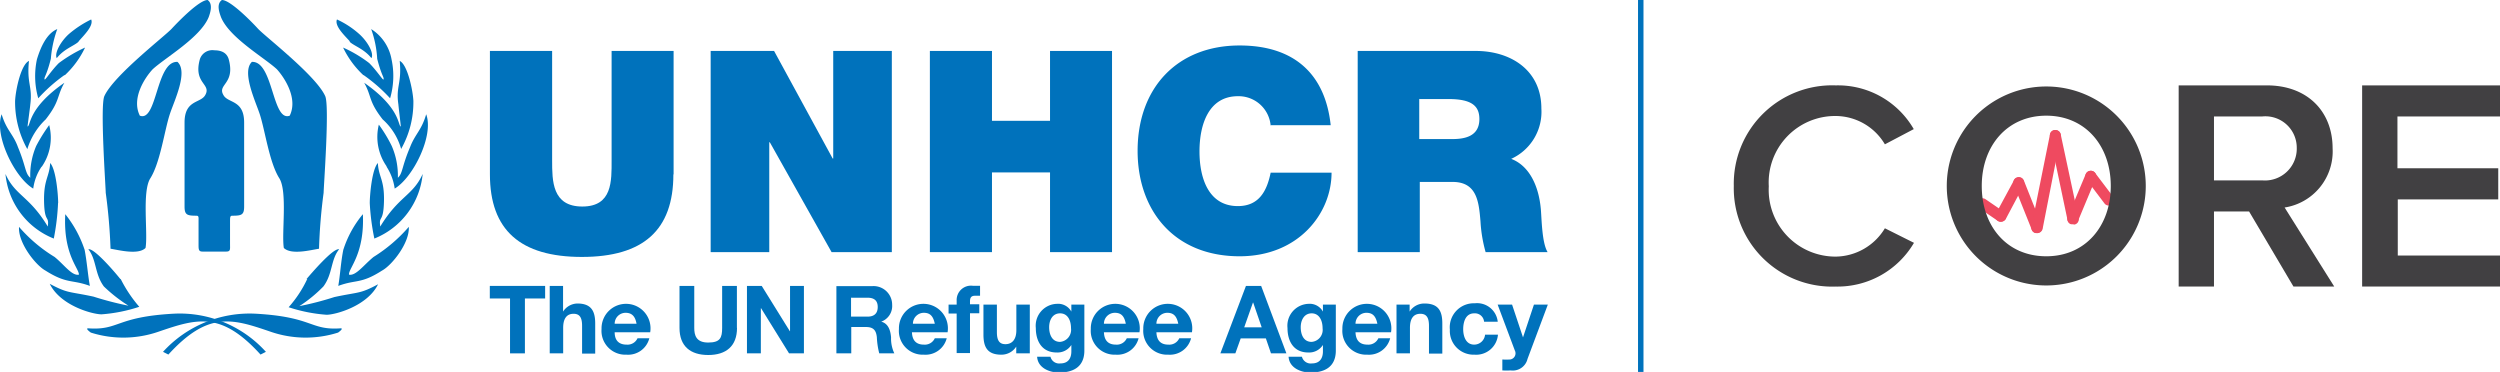 <svg xmlns="http://www.w3.org/2000/svg" width="228.66" height="34.02" viewBox="0 0 228.66 34.02"><path d="M176.08,31.51a9,9,0,0,1,9.33-9.2,8,8,0,0,1,7.13,4l-2.64,1.39a5.26,5.26,0,0,0-4.49-2.59,6.08,6.08,0,0,0-6.13,6.43,6.11,6.11,0,0,0,6.13,6.43,5.33,5.33,0,0,0,4.49-2.59l2.66,1.33a8.11,8.11,0,0,1-7.15,4A9,9,0,0,1,176.08,31.51Z" transform="translate(-17.5 -14.5)" fill="#414042"/><path d="M227.27,40.71l-4.06-6.87H220v6.87h-3.23V22.31h8.08c3.65,0,6,2.34,6,5.76a5.19,5.19,0,0,1-4.39,5.41L231,40.71Zm.3-12.67a2.87,2.87,0,0,0-3.14-2.89H220V31h4.44A2.91,2.91,0,0,0,227.57,28Z" transform="translate(-17.5 -14.5)" fill="#414042"/><path d="M233.55,40.71V22.31h12.61v2.84h-9.38v4.74H246v2.85h-9.19v5.13h9.38v2.84Z" transform="translate(-17.5 -14.5)" fill="#414042"/><path d="M198.85,33.15" transform="translate(-17.5 -14.5)" fill="#ef4a60"/><path d="M200.49,34.78a.51.51,0,0,1-.28-.09l-1.65-1.13a.5.5,0,1,1,.57-.82l1.65,1.13a.5.5,0,0,1,.13.69A.52.52,0,0,1,200.49,34.78Z" transform="translate(-17.5 -14.5)" fill="#ef4a60"/><path d="M200.49,34.78a.46.46,0,0,1-.23-.06.5.5,0,0,1-.21-.67L201.7,31a.5.5,0,0,1,.68-.21.51.51,0,0,1,.2.68l-1.64,3.09A.52.52,0,0,1,200.49,34.78Z" transform="translate(-17.5 -14.5)" fill="#ef4a60"/><path d="M203.79,35.82a.48.48,0,0,1-.46-.32l-1.65-4.12a.5.5,0,0,1,.28-.65.5.5,0,0,1,.65.28l1.64,4.12a.49.49,0,0,1-.27.65A.43.43,0,0,1,203.79,35.82Z" transform="translate(-17.5 -14.5)" fill="#ef4a60"/><path d="M203.79,35.82h-.1a.51.51,0,0,1-.39-.59L205,26.79a.48.48,0,0,1,.58-.39.49.49,0,0,1,.4.58l-1.65,8.43A.5.5,0,0,1,203.79,35.82Z" transform="translate(-17.5 -14.5)" fill="#ef4a60"/><path d="M207.08,35a.49.49,0,0,1-.48-.39L205,27a.49.49,0,0,1,.38-.59.5.5,0,0,1,.6.38l1.64,7.66a.49.49,0,0,1-.38.59Z" transform="translate(-17.5 -14.5)" fill="#ef4a60"/><path d="M207.09,35a.45.45,0,0,1-.2,0,.51.51,0,0,1-.27-.65l1.65-3.93a.51.51,0,0,1,.66-.26.49.49,0,0,1,.26.65l-1.64,3.93A.5.5,0,0,1,207.09,35Z" transform="translate(-17.5 -14.5)" fill="#ef4a60"/><path d="M210.38,33.3a.48.48,0,0,1-.4-.2l-1.65-2.18a.51.51,0,0,1,.1-.7.5.5,0,0,1,.7.1l1.65,2.18a.5.5,0,0,1-.1.7A.47.47,0,0,1,210.38,33.3Z" transform="translate(-17.5 -14.5)" fill="#ef4a60"/><path d="M195.56,31.51a9.1,9.1,0,1,1,18.2,0,9.1,9.1,0,1,1-18.2,0Zm15,0c0-3.68-2.33-6.43-5.9-6.43s-5.9,2.75-5.9,6.43,2.3,6.43,5.9,6.43S210.56,35.16,210.56,31.51Z" transform="translate(-17.5 -14.5)" fill="#414042"/><path d="M38.19,37.51c.41,0,.35-.22.35-.65V34.79c0-.42,0-.56.21-.56.85,0,1.08-.08,1.08-.84V25.71c0-2.1-1.48-1.75-1.89-2.51-.6-1,1.1-1,.48-3.28-.15-.51-.55-.82-1.32-.82a1.2,1.2,0,0,0-1.32.82c-.62,2.24,1.09,2.24.49,3.28-.42.76-1.89.41-1.89,2.51v7.68c0,.76.23.84,1.08.84.24,0,.2.14.2.56v2.07c0,.43,0,.65.35.65h2.18" transform="translate(-17.5 -14.5)" fill="#0072bc"/><path d="M31.46,20.84c-.75.81-1.95,2.68-1.17,4.24,1.59.61,1.47-5,3.44-4.92,1,.9-.29,3.56-.68,4.73-.49,1.44-.88,4.46-1.8,5.92-.78,1.22-.2,5.05-.44,6.37-.66.66-2.44.19-3.2.07a50.52,50.52,0,0,0-.44-5.12c0-.49-.53-8-.12-8.85.86-1.88,5.51-5.46,6.15-6.15s2.53-2.63,3.29-2.63c.53.37.22,1.22.1,1.56-.76,1.88-4,3.73-5.13,4.78" transform="translate(-17.5 -14.5)" fill="#0072bc"/><path d="M42.83,20.84c.73.81,1.93,2.68,1.17,4.24-1.61.61-1.49-5-3.46-4.92-.95.9.31,3.56.7,4.73.49,1.44.88,4.46,1.81,5.92.76,1.22.19,5.05.41,6.37.69.66,2.44.19,3.22.07a49.45,49.45,0,0,1,.42-5.12c0-.49.56-8,.14-8.85-.85-1.88-5.51-5.46-6.14-6.15s-2.54-2.63-3.3-2.63c-.55.37-.21,1.22-.09,1.56.75,1.88,4,3.73,5.12,4.78" transform="translate(-17.5 -14.5)" fill="#0072bc"/><path d="M24.69,18.31c-.41.39-1.34.66-2,1.51-.24-.46.39-1.58,1.15-2.24a9.5,9.5,0,0,1,2-1.3c.24.57-.64,1.42-1.15,2" transform="translate(-17.5 -14.5)" fill="#0072bc"/><path d="M23.39,21.37A14.82,14.82,0,0,0,21,23.49a7.33,7.33,0,0,1-.12-3.57c.34-1.12.9-2.37,1.86-2.76a10.35,10.35,0,0,0-.59,2.72c-.41,1.63-.66,1.68-.56,1.9.09,0,.63-.85,1.29-1.51a13,13,0,0,1,2.4-1.42,8.3,8.3,0,0,1-1.84,2.52" transform="translate(-17.5 -14.5)" fill="#0072bc"/><path d="M20,28.14a8.87,8.87,0,0,1-1.12-4.41c.05-1,.53-3.32,1.27-3.66-.22,2.1.34,2.3.12,4,0,.1-.25,1.91-.25,2,.3-.05,0-1.67,3.37-4-.72,1.27-.39,1.66-1.71,3.35A6.22,6.22,0,0,0,20,28.14" transform="translate(-17.5 -14.5)" fill="#0072bc"/><path d="M21.3,29.75a4.6,4.6,0,0,0-.76,2c-1.69-1-3.6-4.86-2.89-6.8.44,1.47,1.05,1.79,1.49,3,.76,1.83.64,2.39,1.13,2.81a6.8,6.8,0,0,1,.54-2.91A15.22,15.22,0,0,1,22,25.94a4.67,4.67,0,0,1-.68,3.81" transform="translate(-17.5 -14.5)" fill="#0072bc"/><path d="M22.81,33.07a21.44,21.44,0,0,1-.39,3.25A7.06,7.06,0,0,1,18,30.41c.89,2,2.18,2,3.87,4.81.14-1.07-.3-.27-.34-2.29s.48-2.21.56-3.52c.54.58.73,2.93.73,3.66" transform="translate(-17.5 -14.5)" fill="#0072bc"/><path d="M25.23,37.3c.22,1.1.31,2.39.49,3.35-1.66-.61-2.08-.15-4.06-1.4-.9-.49-2.52-2.54-2.42-4A13.72,13.72,0,0,0,22.49,38c.88.71,1.59,1.76,2.23,1.62,0-.59-1.45-1.86-1.25-5.53a10.46,10.46,0,0,1,1.76,3.23" transform="translate(-17.5 -14.5)" fill="#0072bc"/><path d="M28.53,40a12.26,12.26,0,0,0,1.71,2.56,14.24,14.24,0,0,1-3.45.69c-.83,0-3.76-.79-4.74-2.79,1.69.9,1.71.68,4,1.17a29.77,29.77,0,0,0,3.2.83A13.94,13.94,0,0,1,27,40.7c-.85-1.15-.66-2.45-1.42-3.4.52-.15,2.52,2.2,2.94,2.74" transform="translate(-17.5 -14.5)" fill="#0072bc"/><path d="M49.47,18.31c.39.39,1.34.66,2,1.51.27-.46-.39-1.58-1.15-2.24a8.16,8.16,0,0,0-2-1.3c-.24.57.64,1.42,1.18,2" transform="translate(-17.5 -14.5)" fill="#0072bc"/><path d="M50.76,21.37a14.83,14.83,0,0,1,2.42,2.12,7.23,7.23,0,0,0,.13-3.57,4.13,4.13,0,0,0-1.86-2.76A9.65,9.65,0,0,1,52,19.88c.42,1.63.66,1.68.57,1.9-.1,0-.64-.85-1.3-1.51a11.75,11.75,0,0,0-2.39-1.42,8.42,8.42,0,0,0,1.85,2.52" transform="translate(-17.5 -14.5)" fill="#0072bc"/><path d="M54.18,28.14a8.68,8.68,0,0,0,1.13-4.41c-.05-1-.54-3.32-1.25-3.66.2,2.1-.37,2.3-.12,4,0,.1.22,1.91.22,2-.27-.05,0-1.67-3.35-4,.71,1.27.37,1.66,1.69,3.35a5.67,5.67,0,0,1,1.68,2.67" transform="translate(-17.5 -14.5)" fill="#0072bc"/><path d="M52.86,29.75a4.9,4.9,0,0,1,.74,2c1.68-1,3.61-4.86,2.88-6.8-.42,1.47-1,1.79-1.47,3-.78,1.83-.66,2.39-1.12,2.81a6.81,6.81,0,0,0-.56-2.91,13.12,13.12,0,0,0-1.18-1.95,4.69,4.69,0,0,0,.71,3.81" transform="translate(-17.5 -14.5)" fill="#0072bc"/><path d="M51.32,33.07a21.06,21.06,0,0,0,.42,3.25,7.09,7.09,0,0,0,4.42-5.91c-.9,2-2.17,2-3.88,4.81-.15-1.07.29-.27.34-2.29s-.49-2.21-.56-3.52c-.54.58-.74,2.93-.74,3.66" transform="translate(-17.5 -14.5)" fill="#0072bc"/><path d="M48.91,37.3c-.23,1.1-.3,2.39-.47,3.35,1.64-.61,2.05-.15,4-1.4.91-.49,2.54-2.54,2.45-4A14.14,14.14,0,0,1,51.67,38c-.88.71-1.62,1.76-2.25,1.62-.05-.59,1.44-1.86,1.27-5.53a9.68,9.68,0,0,0-1.78,3.23" transform="translate(-17.5 -14.5)" fill="#0072bc"/><path d="M45.61,40A10.75,10.75,0,0,1,43.9,42.6a14.34,14.34,0,0,0,3.47.69c.8,0,3.73-.79,4.71-2.79-1.68.9-1.71.68-4,1.17a28,28,0,0,1-3.2.83,12.65,12.65,0,0,0,2.2-1.8c.86-1.15.66-2.45,1.44-3.4-.53-.15-2.54,2.2-3,2.74" transform="translate(-17.5 -14.5)" fill="#0072bc"/><path d="M32.9,46.93l-.49-.25a10.72,10.72,0,0,1,8.43-3.49c5.33.29,5,1.54,7.82,1.34.32,0-.24.39-.24.39a9.81,9.81,0,0,1-6.23-.1c-3.43-1.17-5.65-1.88-9.29,2.11" transform="translate(-17.5 -14.5)" fill="#0072bc"/><path d="M41.33,46.93l.49-.25a10.63,10.63,0,0,0-8.41-3.49c-5.35.29-5,1.54-7.84,1.34-.32,0,.24.39.24.39a9.84,9.84,0,0,0,6.24-.1c3.44-1.17,5.66-1.88,9.28,2.11" transform="translate(-17.5 -14.5)" fill="#0072bc"/><path d="M79.09,30.45c0,5.1-2.75,7.55-8.37,7.55s-8.41-2.45-8.41-7.55V19.16H68v10c0,1.89,0,4.23,2.76,4.23s2.68-2.34,2.68-4.23v-10h5.67V30.45" transform="translate(-17.5 -14.5)" fill="#0072bc"/><polygon points="65 4.66 70.8 4.66 76.16 14.5 76.21 14.5 76.21 4.66 81.57 4.66 81.57 23.06 76.06 23.06 70.41 13.01 70.36 13.01 70.36 23.06 65 23.06 65 4.66 65 4.66" fill="#0072bc"/><polygon points="85.05 4.66 90.73 4.66 90.73 11.05 96.04 11.05 96.04 4.66 101.71 4.66 101.71 23.06 96.04 23.06 96.04 15.77 90.73 15.77 90.73 23.06 85.05 23.06 85.05 4.66 85.05 4.66" fill="#0072bc"/><path d="M133.72,26a2.94,2.94,0,0,0-3-2.7c-2.66,0-3.51,2.57-3.51,5.05s.85,5,3.51,5c1.91,0,2.65-1.34,3-3.06h5.57c0,3.71-3,7.65-8.41,7.65-6,0-9.33-4.2-9.33-9.64,0-5.8,3.66-9.64,9.33-9.64,5.06,0,7.84,2.68,8.33,7.29h-5.52" transform="translate(-17.5 -14.5)" fill="#0072bc"/><path d="M141.69,37.56h5.67V31.14h3c2.24,0,2.4,1.84,2.55,3.59a13,13,0,0,0,.47,2.83h5.67c-.52-.85-.54-3-.62-3.94-.21-2.3-1.16-4-2.71-4.59a4.73,4.73,0,0,0,2.76-4.61c0-3.49-2.79-5.26-6-5.26h-10.8v18.4m5.67-14H150c2.16,0,2.81.67,2.81,1.83,0,1.65-1.45,1.83-2.5,1.83h-3V23.54Z" transform="translate(-17.5 -14.5)" fill="#0072bc"/><polygon points="46.65 27.3 44.8 27.3 44.8 26.15 49.86 26.15 49.86 27.3 48.01 27.3 48.01 32.32 46.65 32.32 46.65 27.3 46.65 27.3" fill="#0072bc"/><path d="M67.78,40.65H69V43h0a1.59,1.59,0,0,1,1.31-.74c1.3,0,1.63.73,1.63,1.83v2.75H70.74V44.3c0-.74-.21-1.1-.78-1.1s-.95.37-.95,1.28v2.34H67.78V40.65" transform="translate(-17.5 -14.5)" fill="#0072bc"/><path d="M75.72,44.11c-.11-.62-.38-1-1-1a1,1,0,0,0-1,1h2m-2,.78c0,.77.41,1.13,1.09,1.13a1,1,0,0,0,1-.58h1.08a2,2,0,0,1-2.09,1.5,2.18,2.18,0,0,1-2.28-2.35,2.24,2.24,0,1,1,4.45.3Z" transform="translate(-17.5 -14.5)" fill="#0072bc"/><path d="M84.91,44.49c0,1.67-1,2.48-2.63,2.48s-2.63-.8-2.63-2.48V40.65H81v3.84c0,.67.17,1.34,1.27,1.34s1.28-.43,1.28-1.34V40.65h1.35v3.84" transform="translate(-17.5 -14.5)" fill="#0072bc"/><polygon points="68.32 26.15 69.67 26.15 72.24 30.29 72.26 30.29 72.26 26.15 73.53 26.15 73.53 32.32 72.17 32.32 69.61 28.19 69.59 28.19 69.59 32.32 68.32 32.32 68.32 26.15 68.32 26.15" fill="#0072bc"/><path d="M94,46.82h1.36V44.41H96.7c.68,0,.93.29,1,.93a7.1,7.1,0,0,0,.22,1.48H99.3A3.16,3.16,0,0,1,99,45.36c-.05-.62-.24-1.27-.9-1.44v0a1.52,1.52,0,0,0,1-1.54,1.7,1.7,0,0,0-1.81-1.71H94v6.17m1.36-5.11h1.49c.6,0,.93.26.93.85s-.33.88-.93.88H95.34V41.71Z" transform="translate(-17.5 -14.5)" fill="#0072bc"/><path d="M104.17,44.89a2.24,2.24,0,1,0-4.45-.3A2.18,2.18,0,0,0,102,46.94a2,2,0,0,0,2.09-1.5H103a1,1,0,0,1-1,.58c-.68,0-1.06-.36-1.09-1.13h3.22M101,44.11a1,1,0,0,1,1-1c.59,0,.86.33,1,1Z" transform="translate(-17.5 -14.5)" fill="#0072bc"/><path d="M105,43.18h-.74v-.82H105V42a1.31,1.31,0,0,1,1.49-1.36c.22,0,.44,0,.65,0v.91l-.45,0c-.33,0-.47.14-.47.51v.27h.85v.82h-.85v3.64H105V43.18" transform="translate(-17.5 -14.5)" fill="#0072bc"/><path d="M111.62,46.82h-1.17V46.2h0a1.6,1.6,0,0,1-1.37.74c-1.3,0-1.63-.73-1.63-1.84V42.36h1.23v2.52c0,.73.21,1.1.78,1.1s1-.38,1-1.28V42.36h1.23v4.46" transform="translate(-17.5 -14.5)" fill="#0072bc"/><path d="M116.66,42.36h-1.17V43h0a1.38,1.38,0,0,0-1.33-.71,2,2,0,0,0-1.92,2.21c0,1.22.57,2.24,1.91,2.24a1.5,1.5,0,0,0,1.34-.69h0v.59c0,.64-.3,1.1-1,1.1a.82.82,0,0,1-.91-.61h-1.22c.06,1,1.09,1.44,2,1.44,2.06,0,2.32-1.25,2.32-2V42.36m-2.22,3.41c-.75,0-1-.7-1-1.34s.3-1.27,1-1.27,1,.65,1,1.37a1.11,1.11,0,0,1-1,1.24" transform="translate(-17.5 -14.5)" fill="#0072bc"/><path d="M121.72,44.89a2.24,2.24,0,1,0-4.45-.3,2.18,2.18,0,0,0,2.28,2.35,2,2,0,0,0,2.09-1.5h-1.08a1,1,0,0,1-1,.58c-.68,0-1.06-.36-1.09-1.13h3.22m-3.22-.78a1,1,0,0,1,1-1c.6,0,.87.33,1,1Z" transform="translate(-17.5 -14.5)" fill="#0072bc"/><path d="M126.52,44.89a2.24,2.24,0,1,0-4.45-.3,2.18,2.18,0,0,0,2.28,2.35,2,2,0,0,0,2.09-1.5h-1.08a1,1,0,0,1-1,.58c-.68,0-1.06-.36-1.09-1.13h3.22m-3.22-.78a1,1,0,0,1,1-1c.59,0,.86.33,1,1Z" transform="translate(-17.5 -14.5)" fill="#0072bc"/><path d="M129.12,46.82h1.37l.49-1.37h2.3l.47,1.37h1.41l-2.31-6.17h-1.39l-2.34,6.17Zm3-4.65h0l.78,2.27h-1.6l.8-2.27Z" transform="translate(-17.5 -14.5)" fill="#0072bc"/><path d="M139.67,42.36H138.5V43h0a1.38,1.38,0,0,0-1.33-.71,2,2,0,0,0-1.91,2.21c0,1.22.57,2.24,1.9,2.24a1.49,1.49,0,0,0,1.34-.69h0v.59c0,.64-.3,1.1-1,1.1a.83.83,0,0,1-.92-.61h-1.22c.06,1,1.09,1.44,2,1.44,2.06,0,2.32-1.25,2.32-2V42.36m-2.21,3.41c-.76,0-1-.7-1-1.34s.31-1.27,1-1.27,1,.65,1,1.37a1.1,1.1,0,0,1-1,1.24" transform="translate(-17.5 -14.5)" fill="#0072bc"/><path d="M144.73,44.89a2.24,2.24,0,1,0-4.45-.3,2.18,2.18,0,0,0,2.28,2.35,2,2,0,0,0,2.09-1.5h-1.08a1,1,0,0,1-1,.58c-.68,0-1.06-.36-1.09-1.13h3.22m-3.22-.78a1,1,0,0,1,1-1c.59,0,.86.33,1,1Z" transform="translate(-17.5 -14.5)" fill="#0072bc"/><path d="M145.26,42.36h1.17V43h0a1.58,1.58,0,0,1,1.36-.74c1.31,0,1.63.73,1.63,1.83v2.75h-1.22V44.3c0-.74-.22-1.1-.79-1.1s-.95.37-.95,1.28v2.34h-1.23V42.36" transform="translate(-17.5 -14.5)" fill="#0072bc"/><path d="M153.24,43.93a.84.84,0,0,0-.91-.77c-.78,0-1,.79-1,1.45s.25,1.41,1,1.41a1,1,0,0,0,1-.91h1.18a2,2,0,0,1-2.15,1.83,2.17,2.17,0,0,1-2.25-2.29,2.2,2.2,0,0,1,2.28-2.41,1.9,1.9,0,0,1,2.1,1.69h-1.2" transform="translate(-17.5 -14.5)" fill="#0072bc"/><path d="M157.2,47.38a1.39,1.39,0,0,1-1.53,1,6.34,6.34,0,0,1-.76,0v-1a5.79,5.79,0,0,0,.72,0,.57.57,0,0,0,.42-.83l-1.57-4.19h1.32l1,3h0l1-3h1.27l-1.87,5" transform="translate(-17.5 -14.5)" fill="#0072bc"/><line x1="150.07" x2="150.07" y2="34.02" fill="none" stroke="#0072bc" stroke-miterlimit="10" stroke-width="0.5"/></svg>